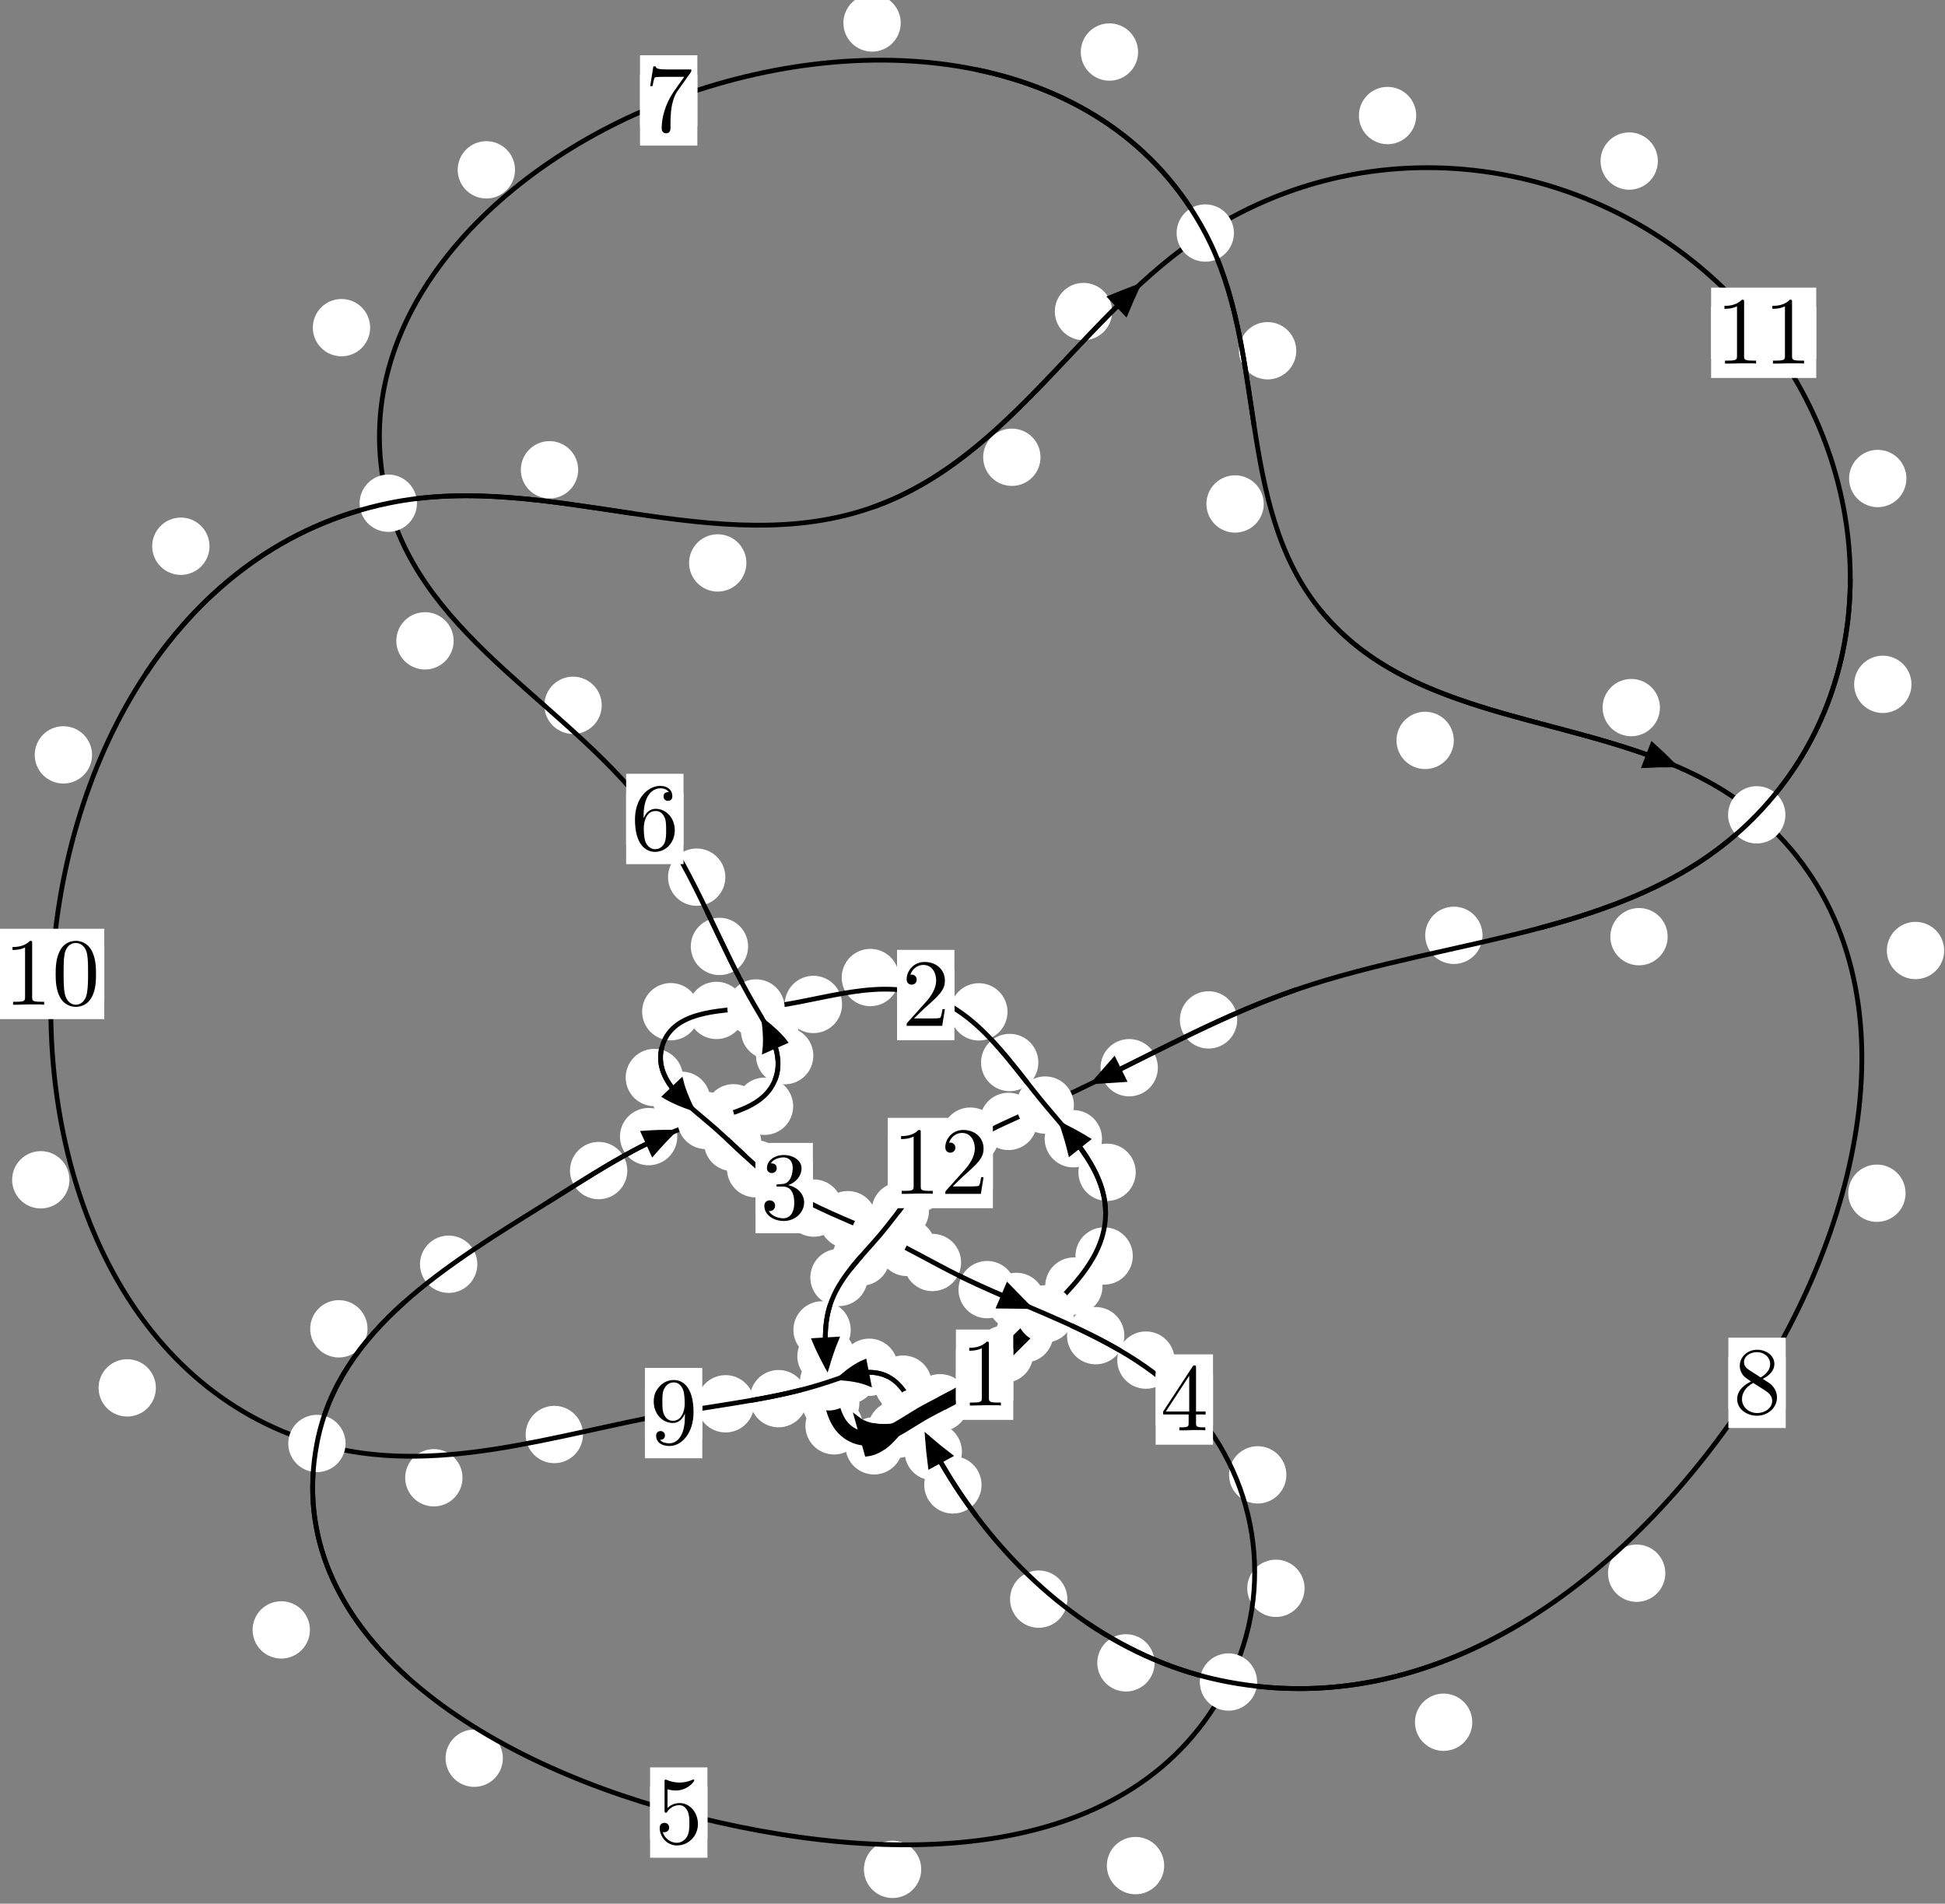 <?xml version="1.0"?>
<!-- Created by MetaPost 1.999 on 2021.07.05:2353 -->
<svg version="1.1" xmlns="http://www.w3.org/2000/svg" xmlns:xlink="http://www.w3.org/1999/xlink" width="202.832" height="198.501" viewBox="0 0 202.832 198.501">
<rect x="0" y="0" width="202.832" height="198.501" fill="#808080" stroke="none"/>
<!-- Original BoundingBox: -109.086395 -60.908905 93.745743 137.592331 -->
  <defs>
    <g transform="scale(0.01,0.01)" id="GLYPHcmr10_48">
      <path style="fill-rule: evenodd;" d="M460 -320C460 -400,455 -480,420 -554C374 -650,292 -666,250 -666C190 -666,117 -640,76 -547C44 -478,39 -400,39 -320C39 -245,43 -155,84 -79C127 2,200 22,249 22C303 22,379 1,423 -94C455 -163,460 -241,460 -320M249 -0C210 -0,151 -25,133 -121C122 -181,122 -273,122 -332C122 -396,122 -462,130 -516C149 -635,224 -644,249 -644C282 -644,348 -626,367 -527C377 -471,377 -395,377 -332C377 -257,377 -189,366 -125C351 -30,294 -0,249 -0"></path>
    </g>
    <g transform="scale(0.01,0.01)" id="GLYPHcmr10_49">
      <path style="fill-rule: evenodd;" d="M294 -640C294 -664,294 -666,271 -666C209 -602,121 -602,89 -602L89 -571C109 -571,168 -571,220 -597L220 -79C220 -43,217 -31,127 -31L95 -31L95 -0L257 -0L130 -3L217 -3L257 -3L297 -3L384 -3L419 -0L419 -31L387 -31C297 -31,294 -42,294 -79"></path>
    </g>
    <g transform="scale(0.01,0.01)" id="GLYPHcmr10_50">
      <path style="fill-rule: evenodd;" d="M127 -77L233 -180C389 -318,449 -372,449 -472C449 -586,359 -666,237 -666C124 -666,50 -574,50 -485C50 -429,100 -429,103 -429C120 -429,155 -441,155 -482C155 -508,137 -534,102 -534C94 -534,92 -534,89 -533C112 -598,166 -635,224 -635C315 -635,358 -554,358 -472C358 -392,308 -313,253 -251L61 -37C50 -26,50 -24,50 -0L421 -0L449 -174L424 -174C419 -144,412 -100,402 -85C395 -77,329 -77,307 -77"></path>
    </g>
    <g transform="scale(0.01,0.01)" id="GLYPHcmr10_51">
      <path style="fill-rule: evenodd;" d="M290 -352C372 -379,430 -449,430 -528C430 -610,342 -666,246 -666C145 -666,69 -606,69 -530C69 -497,91 -478,120 -478C151 -478,171 -500,171 -529C171 -579,124 -579,109 -579C140 -628,206 -641,242 -641C283 -641,338 -619,338 -529C338 -517,336 -459,310 -415C280 -367,246 -364,221 -363C213 -362,189 -360,182 -360C174 -359,167 -358,167 -348C167 -337,174 -337,191 -337L235 -337C317 -337,354 -269,354 -171C354 -35,285 -6,241 -6C198 -6,123 -23,88 -82C123 -77,154 -99,154 -137C154 -173,127 -193,98 -193C74 -193,42 -179,42 -135C42 -44,135 22,244 22C366 22,457 -69,457 -171C457 -253,394 -331,290 -352"></path>
    </g>
    <g transform="scale(0.01,0.01)" id="GLYPHcmr10_52">
      <path style="fill-rule: evenodd;" d="M294 -165L294 -78C294 -42,292 -31,218 -31L197 -31L197 -0L332 -0L238 -3L290 -3L332 -3L374 -3L427 -3L468 -0L468 -31L447 -31C373 -31,371 -42,371 -78L371 -165L471 -165L471 -196L371 -196L371 -651C371 -671,371 -677,355 -677C346 -677,343 -677,335 -665L28 -196L28 -165M300 -196L56 -196L300 -569"></path>
    </g>
    <g transform="scale(0.01,0.01)" id="GLYPHcmr10_53">
      <path style="fill-rule: evenodd;" d="M449 -201C449 -320,367 -420,259 -420C211 -420,168 -404,132 -369L132 -564C152 -558,185 -551,217 -551C340 -551,410 -642,410 -655C410 -661,407 -666,400 -666C399 -666,397 -666,392 -663C372 -654,323 -634,256 -634C216 -634,170 -641,123 -662C115 -665,113 -665,111 -665C101 -665,101 -657,101 -641L101 -345C101 -327,101 -319,115 -319C122 -319,124 -322,128 -328C139 -344,176 -398,257 -398C309 -398,334 -352,342 -334C358 -297,360 -258,360 -208C360 -173,360 -113,336 -71C312 -32,275 -6,229 -6C156 -6,99 -59,82 -118C85 -117,88 -116,99 -116C132 -116,149 -141,149 -165C149 -189,132 -214,99 -214C85 -214,50 -207,50 -161C50 -75,119 22,231 22C347 22,449 -74,449 -201"></path>
    </g>
    <g transform="scale(0.01,0.01)" id="GLYPHcmr10_54">
      <path style="fill-rule: evenodd;" d="M132 -328L132 -352C132 -605,256 -641,307 -641C331 -641,373 -635,395 -601C380 -601,340 -601,340 -556C340 -525,364 -510,386 -510C402 -510,432 -519,432 -558C432 -618,388 -666,305 -666C177 -666,42 -537,42 -316C42 -49,158 22,251 22C362 22,457 -72,457 -204C457 -331,368 -427,257 -427C189 -427,152 -376,132 -328M251 -6C188 -6,158 -66,152 -81C134 -128,134 -208,134 -226C134 -304,166 -404,256 -404C272 -404,318 -404,349 -342C367 -305,367 -254,367 -205C367 -157,367 -107,350 -71C320 -11,274 -6,251 -6"></path>
    </g>
    <g transform="scale(0.01,0.01)" id="GLYPHcmr10_55">
      <path style="fill-rule: evenodd;" d="M476 -609C485 -621,485 -623,485 -644L242 -644C120 -644,118 -657,114 -676L89 -676L56 -470L81 -470C84 -486,93 -549,106 -561C113 -567,191 -567,204 -567L411 -567C400 -551,321 -442,299 -409C209 -274,176 -135,176 -33C176 -23,176 22,222 22C268 22,268 -23,268 -33L268 -84C268 -139,271 -194,279 -248C283 -271,297 -357,341 -419"></path>
    </g>
    <g transform="scale(0.01,0.01)" id="GLYPHcmr10_56">
      <path style="fill-rule: evenodd;" d="M163 -457C117 -487,113 -521,113 -538C113 -599,178 -641,249 -641C322 -641,386 -589,386 -517C386 -460,347 -412,287 -377M309 -362C381 -399,430 -451,430 -517C430 -609,341 -666,250 -666C150 -666,69 -592,69 -499C69 -481,71 -436,113 -389C124 -377,161 -352,186 -335C128 -306,42 -250,42 -151C42 -45,144 22,249 22C362 22,457 -61,457 -168C457 -204,446 -249,408 -291C389 -312,373 -322,309 -362M209 -320L332 -242C360 -223,407 -193,407 -132C407 -58,332 -6,250 -6C164 -6,92 -68,92 -151C92 -209,124 -273,209 -320"></path>
    </g>
    <g transform="scale(0.01,0.01)" id="GLYPHcmr10_57">
      <path style="fill-rule: evenodd;" d="M367 -318L367 -286C367 -52,263 -6,205 -6C188 -6,134 -8,107 -42C151 -42,159 -71,159 -88C159 -119,135 -134,113 -134C97 -134,67 -125,67 -86C67 -19,121 22,206 22C335 22,457 -114,457 -329C457 -598,342 -666,253 -666C198 -666,149 -648,106 -603C65 -558,42 -516,42 -441C42 -316,130 -218,242 -218C303 -218,344 -260,367 -318M243 -241C227 -241,181 -241,150 -304C132 -341,132 -391,132 -440C132 -494,132 -541,153 -578C180 -628,218 -641,253 -641C299 -641,332 -607,349 -562C361 -530,365 -467,365 -421C365 -338,331 -241,243 -241"></path>
    </g>
  </defs>
  <path d="M107.738 141.193C107.738 140.401,107.423 139.641,106.862 139.08C106.302 138.52,105.542 138.205,104.749 138.205C103.956 138.205,103.196 138.52,102.636 139.08C102.075 139.641,101.76 140.401,101.76 141.193C101.76 141.986,102.075 142.746,102.636 143.307C103.196 143.867,103.956 144.182,104.749 144.182C105.542 144.182,106.302 143.867,106.862 143.307C107.423 142.746,107.738 141.986,107.738 141.193Z" style="fill: rgb(100%,100%,100%);stroke: none;"></path>
  <path d="M105.666 143.343C105.666 142.55,105.351 141.79,104.791 141.23C104.23 140.669,103.47 140.354,102.677 140.354C101.885 140.354,101.124 140.669,100.564 141.23C100.003 141.79,99.688 142.55,99.688 143.343C99.688 144.136,100.003 144.896,100.564 145.456C101.124 146.017,101.885 146.332,102.677 146.332C103.47 146.332,104.23 146.017,104.791 145.456C105.351 144.896,105.666 144.136,105.666 143.343Z" style="fill: rgb(100%,100%,100%);stroke: none;"></path>
  <path d="M114.978 134.1C114.978 133.308,114.663 132.547,114.103 131.987C113.542 131.426,112.782 131.112,111.989 131.112C111.197 131.112,110.436 131.426,109.876 131.987C109.315 132.547,109.001 133.308,109.001 134.1C109.001 134.893,109.315 135.653,109.876 136.214C110.436 136.774,111.197 137.089,111.989 137.089C112.782 137.089,113.542 136.774,114.103 136.214C114.663 135.653,114.978 134.893,114.978 134.1Z" style="fill: rgb(100%,100%,100%);stroke: none;"></path>
  <path d="M109.846 139.079C109.846 138.286,109.531 137.526,108.97 136.965C108.41 136.405,107.65 136.09,106.857 136.09C106.064 136.09,105.304 136.405,104.744 136.965C104.183 137.526,103.868 138.286,103.868 139.079C103.868 139.871,104.183 140.632,104.744 141.192C105.304 141.753,106.064 142.068,106.857 142.068C107.65 142.068,108.41 141.753,108.97 141.192C109.531 140.632,109.846 139.871,109.846 139.079Z" style="fill: rgb(100%,100%,100%);stroke: none;"></path>
  <path d="M118.439 122.236C118.439 121.443,118.124 120.683,117.564 120.122C117.003 119.562,116.243 119.247,115.45 119.247C114.658 119.247,113.897 119.562,113.337 120.122C112.776 120.683,112.462 121.443,112.462 122.236C112.462 123.028,112.776 123.788,113.337 124.349C113.897 124.909,114.658 125.224,115.45 125.224C116.243 125.224,117.003 124.909,117.564 124.349C118.124 123.788,118.439 123.028,118.439 122.236Z" style="fill: rgb(100%,100%,100%);stroke: none;"></path>
  <path d="M118.132 130.962C118.132 130.169,117.817 129.409,117.257 128.848C116.696 128.288,115.936 127.973,115.144 127.973C114.351 127.973,113.591 128.288,113.03 128.848C112.47 129.409,112.155 130.169,112.155 130.962C112.155 131.754,112.47 132.514,113.03 133.075C113.591 133.635,114.351 133.95,115.144 133.95C115.936 133.95,116.696 133.635,117.257 133.075C117.817 132.514,118.132 131.754,118.132 130.962Z" style="fill: rgb(100%,100%,100%);stroke: none;"></path>
  <path d="M108.284 110.789C108.284 109.996,107.97 109.236,107.409 108.676C106.849 108.115,106.088 107.8,105.296 107.8C104.503 107.8,103.743 108.115,103.182 108.676C102.622 109.236,102.307 109.996,102.307 110.789C102.307 111.582,102.622 112.342,103.182 112.902C103.743 113.463,104.503 113.778,105.296 113.778C106.088 113.778,106.849 113.463,107.409 112.902C107.97 112.342,108.284 111.582,108.284 110.789Z" style="fill: rgb(100%,100%,100%);stroke: none;"></path>
  <path d="M114.919 118.737C114.919 117.944,114.604 117.184,114.043 116.623C113.483 116.063,112.723 115.748,111.93 115.748C111.137 115.748,110.377 116.063,109.817 116.623C109.256 117.184,108.941 117.944,108.941 118.737C108.941 119.529,109.256 120.289,109.817 120.85C110.377 121.41,111.137 121.725,111.93 121.725C112.723 121.725,113.483 121.41,114.043 120.85C114.604 120.289,114.919 119.529,114.919 118.737Z" style="fill: rgb(100%,100%,100%);stroke: none;"></path>
  <path d="M93.753 101.928C93.753 101.135,93.438 100.375,92.878 99.814C92.318 99.254,91.557 98.939,90.765 98.939C89.972 98.939,89.212 99.254,88.651 99.814C88.091 100.375,87.776 101.135,87.776 101.928C87.776 102.72,88.091 103.48,88.651 104.041C89.212 104.601,89.972 104.916,90.765 104.916C91.557 104.916,92.318 104.601,92.878 104.041C93.438 103.48,93.753 102.72,93.753 101.928Z" style="fill: rgb(100%,100%,100%);stroke: none;"></path>
  <path d="M105.066 105.507C105.066 104.714,104.751 103.954,104.191 103.394C103.63 102.833,102.87 102.518,102.077 102.518C101.285 102.518,100.525 102.833,99.964 103.394C99.404 103.954,99.089 104.714,99.089 105.507C99.089 106.3,99.404 107.06,99.964 107.62C100.525 108.181,101.285 108.496,102.077 108.496C102.87 108.496,103.63 108.181,104.191 107.62C104.751 107.06,105.066 106.3,105.066 105.507Z" style="fill: rgb(100%,100%,100%);stroke: none;"></path>
  <path d="M77.703 105.358C77.703 104.565,77.388 103.805,76.828 103.245C76.267 102.684,75.507 102.369,74.714 102.369C73.922 102.369,73.162 102.684,72.601 103.245C72.041 103.805,71.726 104.565,71.726 105.358C71.726 106.151,72.041 106.911,72.601 107.471C73.162 108.032,73.922 108.347,74.714 108.347C75.507 108.347,76.267 108.032,76.828 107.471C77.388 106.911,77.703 106.151,77.703 105.358Z" style="fill: rgb(100%,100%,100%);stroke: none;"></path>
  <path d="M87.814 104.735C87.814 103.942,87.499 103.182,86.939 102.622C86.378 102.061,85.618 101.746,84.825 101.746C84.033 101.746,83.272 102.061,82.712 102.622C82.151 103.182,81.837 103.942,81.837 104.735C81.837 105.528,82.151 106.288,82.712 106.848C83.272 107.409,84.033 107.724,84.825 107.724C85.618 107.724,86.378 107.409,86.939 106.848C87.499 106.288,87.814 105.528,87.814 104.735Z" style="fill: rgb(100%,100%,100%);stroke: none;"></path>
  <path d="M71.227 112.355C71.227 111.562,70.912 110.802,70.351 110.241C69.791 109.681,69.031 109.366,68.238 109.366C67.445 109.366,66.685 109.681,66.125 110.241C65.564 110.802,65.249 111.562,65.249 112.355C65.249 113.147,65.564 113.907,66.125 114.468C66.685 115.028,67.445 115.343,68.238 115.343C69.031 115.343,69.791 115.028,70.351 114.468C70.912 113.907,71.227 113.147,71.227 112.355Z" style="fill: rgb(100%,100%,100%);stroke: none;"></path>
  <path d="M72.942 105.49C72.942 104.698,72.627 103.938,72.066 103.377C71.506 102.817,70.746 102.502,69.953 102.502C69.16 102.502,68.4 102.817,67.84 103.377C67.279 103.938,66.964 104.698,66.964 105.49C66.964 106.283,67.279 107.043,67.84 107.604C68.4 108.164,69.16 108.479,69.953 108.479C70.746 108.479,71.506 108.164,72.066 107.604C72.627 107.043,72.942 106.283,72.942 105.49Z" style="fill: rgb(100%,100%,100%);stroke: none;"></path>
  <path d="M79.389 119.13C79.389 118.337,79.074 117.577,78.514 117.017C77.953 116.456,77.193 116.141,76.401 116.141C75.608 116.141,74.848 116.456,74.287 117.017C73.727 117.577,73.412 118.337,73.412 119.13C73.412 119.923,73.727 120.683,74.287 121.243C74.848 121.804,75.608 122.119,76.401 122.119C77.193 122.119,77.953 121.804,78.514 121.243C79.074 120.683,79.389 119.923,79.389 119.13Z" style="fill: rgb(100%,100%,100%);stroke: none;"></path>
  <path d="M74.082 114.73C74.082 113.937,73.767 113.177,73.206 112.616C72.646 112.056,71.886 111.741,71.093 111.741C70.3 111.741,69.54 112.056,68.98 112.616C68.419 113.177,68.104 113.937,68.104 114.73C68.104 115.522,68.419 116.282,68.98 116.843C69.54 117.403,70.3 117.718,71.093 117.718C71.886 117.718,72.646 117.403,73.206 116.843C73.767 116.282,74.082 115.522,74.082 114.73Z" style="fill: rgb(100%,100%,100%);stroke: none;"></path>
  <path d="M87.85 125.966C87.85 125.173,87.535 124.413,86.974 123.853C86.414 123.292,85.654 122.977,84.861 122.977C84.068 122.977,83.308 123.292,82.748 123.853C82.187 124.413,81.872 125.173,81.872 125.966C81.872 126.759,82.187 127.519,82.748 128.079C83.308 128.64,84.068 128.955,84.861 128.955C85.654 128.955,86.414 128.64,86.974 128.079C87.535 127.519,87.85 126.759,87.85 125.966Z" style="fill: rgb(100%,100%,100%);stroke: none;"></path>
  <path d="M81.786 121.868C81.786 121.076,81.471 120.315,80.911 119.755C80.35 119.194,79.59 118.88,78.798 118.88C78.005 118.88,77.245 119.194,76.684 119.755C76.124 120.315,75.809 121.076,75.809 121.868C75.809 122.661,76.124 123.421,76.684 123.982C77.245 124.542,78.005 124.857,78.798 124.857C79.59 124.857,80.35 124.542,80.911 123.982C81.471 123.421,81.786 122.661,81.786 121.868Z" style="fill: rgb(100%,100%,100%);stroke: none;"></path>
  <path d="M97.561 130.07C97.561 129.277,97.246 128.517,96.686 127.957C96.125 127.396,95.365 127.081,94.573 127.081C93.78 127.081,93.02 127.396,92.459 127.957C91.899 128.517,91.584 129.277,91.584 130.07C91.584 130.863,91.899 131.623,92.459 132.183C93.02 132.744,93.78 133.059,94.573 133.059C95.365 133.059,96.125 132.744,96.686 132.183C97.246 131.623,97.561 130.863,97.561 130.07Z" style="fill: rgb(100%,100%,100%);stroke: none;"></path>
  <path d="M91.404 127.177C91.404 126.384,91.089 125.624,90.529 125.064C89.968 124.503,89.208 124.188,88.415 124.188C87.623 124.188,86.863 124.503,86.302 125.064C85.742 125.624,85.427 126.384,85.427 127.177C85.427 127.97,85.742 128.73,86.302 129.29C86.863 129.851,87.623 130.166,88.415 130.166C89.208 130.166,89.968 129.851,90.529 129.29C91.089 128.73,91.404 127.97,91.404 127.177Z" style="fill: rgb(100%,100%,100%);stroke: none;"></path>
  <path d="M105.932 134.471C105.932 133.678,105.617 132.918,105.057 132.358C104.496 131.797,103.736 131.482,102.944 131.482C102.151 131.482,101.391 131.797,100.83 132.358C100.27 132.918,99.955 133.678,99.955 134.471C99.955 135.264,100.27 136.024,100.83 136.584C101.391 137.145,102.151 137.46,102.944 137.46C103.736 137.46,104.496 137.145,105.057 136.584C105.617 136.024,105.932 135.264,105.932 134.471Z" style="fill: rgb(100%,100%,100%);stroke: none;"></path>
  <path d="M100.226 131.641C100.226 130.849,99.911 130.089,99.351 129.528C98.79 128.968,98.03 128.653,97.238 128.653C96.445 128.653,95.685 128.968,95.124 129.528C94.564 130.089,94.249 130.849,94.249 131.641C94.249 132.434,94.564 133.194,95.124 133.755C95.685 134.315,96.445 134.63,97.238 134.63C98.03 134.63,98.79 134.315,99.351 133.755C99.911 133.194,100.226 132.434,100.226 131.641Z" style="fill: rgb(100%,100%,100%);stroke: none;"></path>
  <path d="M117.252 139.272C117.252 138.48,116.937 137.72,116.376 137.159C115.816 136.599,115.056 136.284,114.263 136.284C113.47 136.284,112.71 136.599,112.15 137.159C111.589 137.72,111.274 138.48,111.274 139.272C111.274 140.065,111.589 140.825,112.15 141.386C112.71 141.946,113.47 142.261,114.263 142.261C115.056 142.261,115.816 141.946,116.376 141.386C116.937 140.825,117.252 140.065,117.252 139.272Z" style="fill: rgb(100%,100%,100%);stroke: none;"></path>
  <path d="M108.977 135.7C108.977 134.907,108.662 134.147,108.102 133.586C107.541 133.026,106.781 132.711,105.988 132.711C105.196 132.711,104.435 133.026,103.875 133.586C103.314 134.147,103 134.907,103 135.7C103 136.492,103.314 137.252,103.875 137.813C104.435 138.373,105.196 138.688,105.988 138.688C106.781 138.688,107.541 138.373,108.102 137.813C108.662 137.252,108.977 136.492,108.977 135.7Z" style="fill: rgb(100%,100%,100%);stroke: none;"></path>
  <path d="M134.147 153.785C134.147 152.993,133.832 152.233,133.272 151.672C132.711 151.112,131.951 150.797,131.158 150.797C130.366 150.797,129.605 151.112,129.045 151.672C128.484 152.233,128.17 152.993,128.17 153.785C128.17 154.578,128.484 155.338,129.045 155.899C129.605 156.459,130.366 156.774,131.158 156.774C131.951 156.774,132.711 156.459,133.272 155.899C133.832 155.338,134.147 154.578,134.147 153.785Z" style="fill: rgb(100%,100%,100%);stroke: none;"></path>
  <path d="M122.49 141.818C122.49 141.026,122.175 140.266,121.615 139.705C121.054 139.145,120.294 138.83,119.501 138.83C118.709 138.83,117.949 139.145,117.388 139.705C116.828 140.266,116.513 141.026,116.513 141.818C116.513 142.611,116.828 143.371,117.388 143.932C117.949 144.492,118.709 144.807,119.501 144.807C120.294 144.807,121.054 144.492,121.615 143.932C122.175 143.371,122.49 142.611,122.49 141.818Z" style="fill: rgb(100%,100%,100%);stroke: none;"></path>
  <path d="M121.404 194.528C121.404 193.735,121.089 192.975,120.529 192.414C119.968 191.854,119.208 191.539,118.415 191.539C117.623 191.539,116.863 191.854,116.302 192.414C115.742 192.975,115.427 193.735,115.427 194.528C115.427 195.32,115.742 196.081,116.302 196.641C116.863 197.202,117.623 197.517,118.415 197.517C119.208 197.517,119.968 197.202,120.529 196.641C121.089 196.081,121.404 195.32,121.404 194.528Z" style="fill: rgb(100%,100%,100%);stroke: none;"></path>
  <path d="M136.045 165.614C136.045 164.822,135.73 164.062,135.17 163.501C134.609 162.941,133.849 162.626,133.056 162.626C132.264 162.626,131.503 162.941,130.943 163.501C130.382 164.062,130.067 164.822,130.067 165.614C130.067 166.407,130.382 167.167,130.943 167.728C131.503 168.288,132.264 168.603,133.056 168.603C133.849 168.603,134.609 168.288,135.17 167.728C135.73 167.167,136.045 166.407,136.045 165.614Z" style="fill: rgb(100%,100%,100%);stroke: none;"></path>
  <path d="M52.441 183.332C52.441 182.539,52.126 181.779,51.566 181.218C51.005 180.658,50.245 180.343,49.452 180.343C48.66 180.343,47.899 180.658,47.339 181.218C46.779 181.779,46.464 182.539,46.464 183.332C46.464 184.124,46.779 184.885,47.339 185.445C47.899 186.006,48.66 186.32,49.452 186.32C50.245 186.32,51.005 186.006,51.566 185.445C52.126 184.885,52.441 184.124,52.441 183.332Z" style="fill: rgb(100%,100%,100%);stroke: none;"></path>
  <path d="M96.068 194.92C96.068 194.127,95.754 193.367,95.193 192.807C94.633 192.246,93.872 191.931,93.08 191.931C92.287 191.931,91.527 192.246,90.966 192.807C90.406 193.367,90.091 194.127,90.091 194.92C90.091 195.713,90.406 196.473,90.966 197.033C91.527 197.594,92.287 197.909,93.08 197.909C93.872 197.909,94.633 197.594,95.193 197.033C95.754 196.473,96.068 195.713,96.068 194.92Z" style="fill: rgb(100%,100%,100%);stroke: none;"></path>
  <path d="M38.326 138.557C38.326 137.764,38.011 137.004,37.451 136.444C36.89 135.883,36.13 135.568,35.337 135.568C34.545 135.568,33.784 135.883,33.224 136.444C32.663 137.004,32.348 137.764,32.348 138.557C32.348 139.35,32.663 140.11,33.224 140.67C33.784 141.231,34.545 141.546,35.337 141.546C36.13 141.546,36.89 141.231,37.451 140.67C38.011 140.11,38.326 139.35,38.326 138.557Z" style="fill: rgb(100%,100%,100%);stroke: none;"></path>
  <path d="M32.32 169.951C32.32 169.158,32.005 168.398,31.445 167.837C30.884 167.277,30.124 166.962,29.332 166.962C28.539 166.962,27.779 167.277,27.218 167.837C26.658 168.398,26.343 169.158,26.343 169.951C26.343 170.743,26.658 171.504,27.218 172.064C27.779 172.625,28.539 172.94,29.332 172.94C30.124 172.94,30.884 172.625,31.445 172.064C32.005 171.504,32.32 170.743,32.32 169.951Z" style="fill: rgb(100%,100%,100%);stroke: none;"></path>
  <path d="M65.419 122.057C65.419 121.265,65.104 120.505,64.543 119.944C63.983 119.384,63.223 119.069,62.43 119.069C61.637 119.069,60.877 119.384,60.317 119.944C59.756 120.505,59.441 121.265,59.441 122.057C59.441 122.85,59.756 123.61,60.317 124.171C60.877 124.731,61.637 125.046,62.43 125.046C63.223 125.046,63.983 124.731,64.543 124.171C65.104 123.61,65.419 122.85,65.419 122.057Z" style="fill: rgb(100%,100%,100%);stroke: none;"></path>
  <path d="M49.776 131.823C49.776 131.031,49.461 130.271,48.9 129.71C48.34 129.15,47.58 128.835,46.787 128.835C45.994 128.835,45.234 129.15,44.674 129.71C44.113 130.271,43.798 131.031,43.798 131.823C43.798 132.616,44.113 133.376,44.674 133.937C45.234 134.497,45.994 134.812,46.787 134.812C47.58 134.812,48.34 134.497,48.9 133.937C49.461 133.376,49.776 132.616,49.776 131.823Z" style="fill: rgb(100%,100%,100%);stroke: none;"></path>
  <path d="M79.481 116.032C79.481 115.239,79.166 114.479,78.606 113.919C78.045 113.358,77.285 113.043,76.492 113.043C75.7 113.043,74.94 113.358,74.379 113.919C73.819 114.479,73.504 115.239,73.504 116.032C73.504 116.825,73.819 117.585,74.379 118.145C74.94 118.706,75.7 119.021,76.492 119.021C77.285 119.021,78.045 118.706,78.606 118.145C79.166 117.585,79.481 116.825,79.481 116.032Z" style="fill: rgb(100%,100%,100%);stroke: none;"></path>
  <path d="M70.629 118.516C70.629 117.723,70.314 116.963,69.754 116.403C69.193 115.842,68.433 115.527,67.641 115.527C66.848 115.527,66.088 115.842,65.527 116.403C64.967 116.963,64.652 117.723,64.652 118.516C64.652 119.309,64.967 120.069,65.527 120.629C66.088 121.19,66.848 121.505,67.641 121.505C68.433 121.505,69.193 121.19,69.754 120.629C70.314 120.069,70.629 119.309,70.629 118.516Z" style="fill: rgb(100%,100%,100%);stroke: none;"></path>
  <path d="M84.817 110.077C84.817 109.284,84.502 108.524,83.942 107.964C83.381 107.403,82.621 107.088,81.828 107.088C81.036 107.088,80.275 107.403,79.715 107.964C79.154 108.524,78.839 109.284,78.839 110.077C78.839 110.87,79.154 111.63,79.715 112.19C80.275 112.751,81.036 113.066,81.828 113.066C82.621 113.066,83.381 112.751,83.942 112.19C84.502 111.63,84.817 110.87,84.817 110.077Z" style="fill: rgb(100%,100%,100%);stroke: none;"></path>
  <path d="M82.715 115.35C82.715 114.558,82.4 113.798,81.839 113.237C81.279 112.677,80.519 112.362,79.726 112.362C78.933 112.362,78.173 112.677,77.613 113.237C77.052 113.798,76.737 114.558,76.737 115.35C76.737 116.143,77.052 116.903,77.613 117.464C78.173 118.024,78.933 118.339,79.726 118.339C80.519 118.339,81.279 118.024,81.839 117.464C82.4 116.903,82.715 116.143,82.715 115.35Z" style="fill: rgb(100%,100%,100%);stroke: none;"></path>
  <path d="M78.016 98.685C78.016 97.893,77.701 97.132,77.14 96.572C76.58 96.011,75.82 95.697,75.027 95.697C74.234 95.697,73.474 96.011,72.914 96.572C72.353 97.132,72.038 97.893,72.038 98.685C72.038 99.478,72.353 100.238,72.914 100.799C73.474 101.359,74.234 101.674,75.027 101.674C75.82 101.674,76.58 101.359,77.14 100.799C77.701 100.238,78.016 99.478,78.016 98.685Z" style="fill: rgb(100%,100%,100%);stroke: none;"></path>
  <path d="M83.244 107.481C83.244 106.689,82.929 105.928,82.369 105.368C81.808 104.807,81.048 104.493,80.255 104.493C79.463 104.493,78.703 104.807,78.142 105.368C77.582 105.928,77.267 106.689,77.267 107.481C77.267 108.274,77.582 109.034,78.142 109.595C78.703 110.155,79.463 110.47,80.255 110.47C81.048 110.47,81.808 110.155,82.369 109.595C82.929 109.034,83.244 108.274,83.244 107.481Z" style="fill: rgb(100%,100%,100%);stroke: none;"></path>
  <path d="M62.749 73.544C62.749 72.751,62.434 71.991,61.873 71.431C61.313 70.87,60.553 70.555,59.76 70.555C58.967 70.555,58.207 70.87,57.647 71.431C57.086 71.991,56.771 72.751,56.771 73.544C56.771 74.337,57.086 75.097,57.647 75.657C58.207 76.218,58.967 76.533,59.76 76.533C60.553 76.533,61.313 76.218,61.873 75.657C62.434 75.097,62.749 74.337,62.749 73.544Z" style="fill: rgb(100%,100%,100%);stroke: none;"></path>
  <path d="M75.642 91.461C75.642 90.669,75.327 89.909,74.767 89.348C74.207 88.788,73.446 88.473,72.654 88.473C71.861 88.473,71.101 88.788,70.54 89.348C69.98 89.909,69.665 90.669,69.665 91.461C69.665 92.254,69.98 93.014,70.54 93.575C71.101 94.135,71.861 94.45,72.654 94.45C73.446 94.45,74.207 94.135,74.767 93.575C75.327 93.014,75.642 92.254,75.642 91.461Z" style="fill: rgb(100%,100%,100%);stroke: none;"></path>
  <path d="M38.601 34.165C38.601 33.372,38.286 32.612,37.726 32.051C37.165 31.491,36.405 31.176,35.612 31.176C34.82 31.176,34.059 31.491,33.499 32.051C32.938 32.612,32.624 33.372,32.624 34.165C32.624 34.957,32.938 35.717,33.499 36.278C34.059 36.838,34.82 37.153,35.612 37.153C36.405 37.153,37.165 36.838,37.726 36.278C38.286 35.717,38.601 34.957,38.601 34.165Z" style="fill: rgb(100%,100%,100%);stroke: none;"></path>
  <path d="M47.307 66.821C47.307 66.029,46.992 65.268,46.431 64.708C45.871 64.147,45.111 63.833,44.318 63.833C43.525 63.833,42.765 64.147,42.205 64.708C41.644 65.268,41.329 66.029,41.329 66.821C41.329 67.614,41.644 68.374,42.205 68.935C42.765 69.495,43.525 69.81,44.318 69.81C45.111 69.81,45.871 69.495,46.431 68.935C46.992 68.374,47.307 67.614,47.307 66.821Z" style="fill: rgb(100%,100%,100%);stroke: none;"></path>
  <path d="M93.931 2.396C93.931 1.604,93.616 0.844,93.055 0.283C92.495 -0.277,91.734 -0.592,90.942 -0.592C90.149 -0.592,89.389 -0.277,88.828 0.283C88.268 0.844,87.953 1.604,87.953 2.396C87.953 3.189,88.268 3.949,88.828 4.51C89.389 5.07,90.149 5.385,90.942 5.385C91.734 5.385,92.495 5.07,93.055 4.51C93.616 3.949,93.931 3.189,93.931 2.396Z" style="fill: rgb(100%,100%,100%);stroke: none;"></path>
  <path d="M53.708 17.709C53.708 16.917,53.393 16.156,52.832 15.596C52.272 15.035,51.512 14.721,50.719 14.721C49.926 14.721,49.166 15.035,48.606 15.596C48.045 16.156,47.73 16.917,47.73 17.709C47.73 18.502,48.045 19.262,48.606 19.823C49.166 20.383,49.926 20.698,50.719 20.698C51.512 20.698,52.272 20.383,52.832 19.823C53.393 19.262,53.708 18.502,53.708 17.709Z" style="fill: rgb(100%,100%,100%);stroke: none;"></path>
  <path d="M135.18 36.573C135.18 35.78,134.865 35.02,134.304 34.46C133.744 33.899,132.984 33.584,132.191 33.584C131.398 33.584,130.638 33.899,130.078 34.46C129.517 35.02,129.202 35.78,129.202 36.573C129.202 37.366,129.517 38.126,130.078 38.686C130.638 39.247,131.398 39.562,132.191 39.562C132.984 39.562,133.744 39.247,134.304 38.686C134.865 38.126,135.18 37.366,135.18 36.573Z" style="fill: rgb(100%,100%,100%);stroke: none;"></path>
  <path d="M118.684 5.425C118.684 4.632,118.369 3.872,117.808 3.312C117.248 2.751,116.488 2.436,115.695 2.436C114.902 2.436,114.142 2.751,113.582 3.312C113.021 3.872,112.706 4.632,112.706 5.425C112.706 6.218,113.021 6.978,113.582 7.538C114.142 8.099,114.902 8.414,115.695 8.414C116.488 8.414,117.248 8.099,117.808 7.538C118.369 6.978,118.684 6.218,118.684 5.425Z" style="fill: rgb(100%,100%,100%);stroke: none;"></path>
  <path d="M151.607 77.203C151.607 76.411,151.293 75.651,150.732 75.09C150.172 74.53,149.411 74.215,148.619 74.215C147.826 74.215,147.066 74.53,146.505 75.09C145.945 75.651,145.63 76.411,145.63 77.203C145.63 77.996,145.945 78.756,146.505 79.317C147.066 79.877,147.826 80.192,148.619 80.192C149.411 80.192,150.172 79.877,150.732 79.317C151.293 78.756,151.607 77.996,151.607 77.203Z" style="fill: rgb(100%,100%,100%);stroke: none;"></path>
  <path d="M131.787 52.549C131.787 51.757,131.472 50.997,130.911 50.436C130.351 49.876,129.59 49.561,128.798 49.561C128.005 49.561,127.245 49.876,126.684 50.436C126.124 50.997,125.809 51.757,125.809 52.549C125.809 53.342,126.124 54.102,126.684 54.663C127.245 55.223,128.005 55.538,128.798 55.538C129.59 55.538,130.351 55.223,130.911 54.663C131.472 54.102,131.787 53.342,131.787 52.549Z" style="fill: rgb(100%,100%,100%);stroke: none;"></path>
  <path d="M202.746 99.111C202.746 98.318,202.431 97.558,201.87 96.997C201.31 96.437,200.55 96.122,199.757 96.122C198.964 96.122,198.204 96.437,197.644 96.997C197.083 97.558,196.768 98.318,196.768 99.111C196.768 99.903,197.083 100.664,197.644 101.224C198.204 101.785,198.964 102.099,199.757 102.099C200.55 102.099,201.31 101.785,201.87 101.224C202.431 100.664,202.746 99.903,202.746 99.111Z" style="fill: rgb(100%,100%,100%);stroke: none;"></path>
  <path d="M173.103 73.782C173.103 72.989,172.788 72.229,172.227 71.668C171.667 71.108,170.906 70.793,170.114 70.793C169.321 70.793,168.561 71.108,168 71.668C167.44 72.229,167.125 72.989,167.125 73.782C167.125 74.574,167.44 75.334,168 75.895C168.561 76.455,169.321 76.77,170.114 76.77C170.906 76.77,171.667 76.455,172.227 75.895C172.788 75.334,173.103 74.574,173.103 73.782Z" style="fill: rgb(100%,100%,100%);stroke: none;"></path>
  <path d="M173.665 164.042C173.665 163.249,173.35 162.489,172.79 161.928C172.229 161.368,171.469 161.053,170.676 161.053C169.884 161.053,169.123 161.368,168.563 161.928C168.003 162.489,167.688 163.249,167.688 164.042C167.688 164.834,168.003 165.594,168.563 166.155C169.123 166.715,169.884 167.03,170.676 167.03C171.469 167.03,172.229 166.715,172.79 166.155C173.35 165.594,173.665 164.834,173.665 164.042Z" style="fill: rgb(100%,100%,100%);stroke: none;"></path>
  <path d="M198.72 124.42C198.72 123.627,198.405 122.867,197.844 122.306C197.284 121.746,196.524 121.431,195.731 121.431C194.938 121.431,194.178 121.746,193.618 122.306C193.057 122.867,192.742 123.627,192.742 124.42C192.742 125.212,193.057 125.973,193.618 126.533C194.178 127.093,194.938 127.408,195.731 127.408C196.524 127.408,197.284 127.093,197.844 126.533C198.405 125.973,198.72 125.212,198.72 124.42Z" style="fill: rgb(100%,100%,100%);stroke: none;"></path>
  <path d="M120.406 173.388C120.406 172.595,120.091 171.835,119.53 171.275C118.97 170.714,118.21 170.399,117.417 170.399C116.624 170.399,115.864 170.714,115.304 171.275C114.743 171.835,114.428 172.595,114.428 173.388C114.428 174.181,114.743 174.941,115.304 175.501C115.864 176.062,116.624 176.377,117.417 176.377C118.21 176.377,118.97 176.062,119.53 175.501C120.091 174.941,120.406 174.181,120.406 173.388Z" style="fill: rgb(100%,100%,100%);stroke: none;"></path>
  <path d="M153.534 179.579C153.534 178.787,153.219 178.027,152.659 177.466C152.098 176.906,151.338 176.591,150.545 176.591C149.753 176.591,148.993 176.906,148.432 177.466C147.872 178.027,147.557 178.787,147.557 179.579C147.557 180.372,147.872 181.132,148.432 181.693C148.993 182.253,149.753 182.568,150.545 182.568C151.338 182.568,152.098 182.253,152.659 181.693C153.219 181.132,153.534 180.372,153.534 179.579Z" style="fill: rgb(100%,100%,100%);stroke: none;"></path>
  <path d="M102.36 154.833C102.36 154.04,102.045 153.28,101.485 152.719C100.924 152.159,100.164 151.844,99.372 151.844C98.579 151.844,97.819 152.159,97.258 152.719C96.698 153.28,96.383 154.04,96.383 154.833C96.383 155.626,96.698 156.386,97.258 156.946C97.819 157.507,98.579 157.822,99.372 157.822C100.164 157.822,100.924 157.507,101.485 156.946C102.045 156.386,102.36 155.626,102.36 154.833Z" style="fill: rgb(100%,100%,100%);stroke: none;"></path>
  <path d="M111.309 166.743C111.309 165.95,110.994 165.19,110.434 164.629C109.873 164.069,109.113 163.754,108.32 163.754C107.528 163.754,106.767 164.069,106.207 164.629C105.647 165.19,105.332 165.95,105.332 166.743C105.332 167.535,105.647 168.296,106.207 168.856C106.767 169.416,107.528 169.731,108.32 169.731C109.113 169.731,109.873 169.416,110.434 168.856C110.994 168.296,111.309 167.535,111.309 166.743Z" style="fill: rgb(100%,100%,100%);stroke: none;"></path>
  <path d="M97.921 146.077C97.921 145.284,97.606 144.524,97.045 143.963C96.485 143.403,95.725 143.088,94.932 143.088C94.139 143.088,93.379 143.403,92.819 143.963C92.258 144.524,91.943 145.284,91.943 146.077C91.943 146.869,92.258 147.63,92.819 148.19C93.379 148.751,94.139 149.066,94.932 149.066C95.725 149.066,96.485 148.751,97.045 148.19C97.606 147.63,97.921 146.869,97.921 146.077Z" style="fill: rgb(100%,100%,100%);stroke: none;"></path>
  <path d="M100.312 151.369C100.312 150.576,99.997 149.816,99.436 149.255C98.876 148.695,98.116 148.38,97.323 148.38C96.53 148.38,95.77 148.695,95.21 149.255C94.649 149.816,94.334 150.576,94.334 151.369C94.334 152.161,94.649 152.922,95.21 153.482C95.77 154.043,96.53 154.358,97.323 154.358C98.116 154.358,98.876 154.043,99.436 153.482C99.997 152.922,100.312 152.161,100.312 151.369Z" style="fill: rgb(100%,100%,100%);stroke: none;"></path>
  <path d="M93.632 142.566C93.632 141.774,93.318 141.014,92.757 140.453C92.197 139.893,91.436 139.578,90.644 139.578C89.851 139.578,89.091 139.893,88.53 140.453C87.97 141.014,87.655 141.774,87.655 142.566C87.655 143.359,87.97 144.119,88.53 144.68C89.091 145.24,89.851 145.555,90.644 145.555C91.436 145.555,92.197 145.24,92.757 144.68C93.318 144.119,93.632 143.359,93.632 142.566Z" style="fill: rgb(100%,100%,100%);stroke: none;"></path>
  <path d="M97.171 144.324C97.171 143.532,96.856 142.772,96.295 142.211C95.735 141.651,94.974 141.336,94.182 141.336C93.389 141.336,92.629 141.651,92.068 142.211C91.508 142.772,91.193 143.532,91.193 144.324C91.193 145.117,91.508 145.877,92.068 146.438C92.629 146.998,93.389 147.313,94.182 147.313C94.974 147.313,95.735 146.998,96.295 146.438C96.856 145.877,97.171 145.117,97.171 144.324Z" style="fill: rgb(100%,100%,100%);stroke: none;"></path>
  <path d="M84.176 145.839C84.176 145.047,83.861 144.286,83.3 143.726C82.74 143.165,81.979 142.851,81.187 142.851C80.394 142.851,79.634 143.165,79.073 143.726C78.513 144.286,78.198 145.047,78.198 145.839C78.198 146.632,78.513 147.392,79.073 147.953C79.634 148.513,80.394 148.828,81.187 148.828C81.979 148.828,82.74 148.513,83.3 147.953C83.861 147.392,84.176 146.632,84.176 145.839Z" style="fill: rgb(100%,100%,100%);stroke: none;"></path>
  <path d="M91.447 143.398C91.447 142.606,91.132 141.846,90.572 141.285C90.011 140.725,89.251 140.41,88.459 140.41C87.666 140.41,86.906 140.725,86.345 141.285C85.785 141.846,85.47 142.606,85.47 143.398C85.47 144.191,85.785 144.951,86.345 145.512C86.906 146.072,87.666 146.387,88.459 146.387C89.251 146.387,90.011 146.072,90.572 145.512C91.132 144.951,91.447 144.191,91.447 143.398Z" style="fill: rgb(100%,100%,100%);stroke: none;"></path>
  <path d="M60.795 149.577C60.795 148.784,60.48 148.024,59.919 147.464C59.359 146.903,58.599 146.588,57.806 146.588C57.013 146.588,56.253 146.903,55.693 147.464C55.132 148.024,54.817 148.784,54.817 149.577C54.817 150.37,55.132 151.13,55.693 151.69C56.253 152.251,57.013 152.566,57.806 152.566C58.599 152.566,59.359 152.251,59.919 151.69C60.48 151.13,60.795 150.37,60.795 149.577Z" style="fill: rgb(100%,100%,100%);stroke: none;"></path>
  <path d="M78.653 146.374C78.653 145.581,78.338 144.821,77.777 144.261C77.217 143.7,76.457 143.385,75.664 143.385C74.871 143.385,74.111 143.7,73.551 144.261C72.99 144.821,72.675 145.581,72.675 146.374C72.675 147.167,72.99 147.927,73.551 148.487C74.111 149.048,74.871 149.363,75.664 149.363C76.457 149.363,77.217 149.048,77.777 148.487C78.338 147.927,78.653 147.167,78.653 146.374Z" style="fill: rgb(100%,100%,100%);stroke: none;"></path>
  <path d="M16.256 144.716C16.256 143.923,15.941 143.163,15.381 142.602C14.82 142.042,14.06 141.727,13.267 141.727C12.475 141.727,11.714 142.042,11.154 142.602C10.594 143.163,10.279 143.923,10.279 144.716C10.279 145.508,10.594 146.268,11.154 146.829C11.714 147.389,12.475 147.704,13.267 147.704C14.06 147.704,14.82 147.389,15.381 146.829C15.941 146.268,16.256 145.508,16.256 144.716Z" style="fill: rgb(100%,100%,100%);stroke: none;"></path>
  <path d="M48.231 154.088C48.231 153.295,47.916 152.535,47.356 151.975C46.795 151.414,46.035 151.099,45.242 151.099C44.45 151.099,43.689 151.414,43.129 151.975C42.569 152.535,42.254 153.295,42.254 154.088C42.254 154.881,42.569 155.641,43.129 156.201C43.689 156.762,44.45 157.077,45.242 157.077C46.035 157.077,46.795 156.762,47.356 156.201C47.916 155.641,48.231 154.881,48.231 154.088Z" style="fill: rgb(100%,100%,100%);stroke: none;"></path>
  <path d="M9.599 78.712C9.599 77.92,9.284 77.159,8.723 76.599C8.163 76.038,7.403 75.724,6.61 75.724C5.817 75.724,5.057 76.038,4.497 76.599C3.936 77.159,3.621 77.92,3.621 78.712C3.621 79.505,3.936 80.265,4.497 80.826C5.057 81.386,5.817 81.701,6.61 81.701C7.403 81.701,8.163 81.386,8.723 80.826C9.284 80.265,9.599 79.505,9.599 78.712Z" style="fill: rgb(100%,100%,100%);stroke: none;"></path>
  <path d="M7.242 123.019C7.242 122.227,6.927 121.466,6.366 120.906C5.806 120.345,5.046 120.03,4.253 120.03C3.46 120.03,2.7 120.345,2.14 120.906C1.579 121.466,1.264 122.227,1.264 123.019C1.264 123.812,1.579 124.572,2.14 125.133C2.7 125.693,3.46 126.008,4.253 126.008C5.046 126.008,5.806 125.693,6.366 125.133C6.927 124.572,7.242 123.812,7.242 123.019Z" style="fill: rgb(100%,100%,100%);stroke: none;"></path>
  <path d="M60.294 48.985C60.294 48.192,59.979 47.432,59.418 46.872C58.858 46.311,58.098 45.996,57.305 45.996C56.512 45.996,55.752 46.311,55.192 46.872C54.631 47.432,54.316 48.192,54.316 48.985C54.316 49.778,54.631 50.538,55.192 51.098C55.752 51.659,56.512 51.974,57.305 51.974C58.098 51.974,58.858 51.659,59.418 51.098C59.979 50.538,60.294 49.778,60.294 48.985Z" style="fill: rgb(100%,100%,100%);stroke: none;"></path>
  <path d="M21.848 56.956C21.848 56.164,21.533 55.404,20.972 54.843C20.412 54.283,19.652 53.968,18.859 53.968C18.066 53.968,17.306 54.283,16.746 54.843C16.185 55.404,15.87 56.164,15.87 56.956C15.87 57.749,16.185 58.509,16.746 59.07C17.306 59.63,18.066 59.945,18.859 59.945C19.652 59.945,20.412 59.63,20.972 59.07C21.533 58.509,21.848 57.749,21.848 56.956Z" style="fill: rgb(100%,100%,100%);stroke: none;"></path>
  <path d="M108.508 47.68C108.508 46.887,108.193 46.127,107.632 45.566C107.072 45.006,106.312 44.691,105.519 44.691C104.726 44.691,103.966 45.006,103.406 45.566C102.845 46.127,102.53 46.887,102.53 47.68C102.53 48.472,102.845 49.233,103.406 49.793C103.966 50.353,104.726 50.668,105.519 50.668C106.312 50.668,107.072 50.353,107.632 49.793C108.193 49.233,108.508 48.472,108.508 47.68Z" style="fill: rgb(100%,100%,100%);stroke: none;"></path>
  <path d="M77.837 58.697C77.837 57.904,77.522 57.144,76.962 56.584C76.401 56.023,75.641 55.708,74.848 55.708C74.056 55.708,73.296 56.023,72.735 56.584C72.175 57.144,71.86 57.904,71.86 58.697C71.86 59.49,72.175 60.25,72.735 60.81C73.296 61.371,74.056 61.686,74.848 61.686C75.641 61.686,76.401 61.371,76.962 60.81C77.522 60.25,77.837 59.49,77.837 58.697Z" style="fill: rgb(100%,100%,100%);stroke: none;"></path>
  <path d="M147.689 12.047C147.689 11.254,147.374 10.494,146.814 9.934C146.253 9.373,145.493 9.058,144.701 9.058C143.908 9.058,143.148 9.373,142.587 9.934C142.027 10.494,141.712 11.254,141.712 12.047C141.712 12.84,142.027 13.6,142.587 14.16C143.148 14.721,143.908 15.036,144.701 15.036C145.493 15.036,146.253 14.721,146.814 14.16C147.374 13.6,147.689 12.84,147.689 12.047Z" style="fill: rgb(100%,100%,100%);stroke: none;"></path>
  <path d="M115.978 32.484C115.978 31.691,115.663 30.931,115.103 30.37C114.542 29.81,113.782 29.495,112.989 29.495C112.197 29.495,111.437 29.81,110.876 30.37C110.316 30.931,110.001 31.691,110.001 32.484C110.001 33.276,110.316 34.036,110.876 34.597C111.437 35.157,112.197 35.472,112.989 35.472C113.782 35.472,114.542 35.157,115.103 34.597C115.663 34.036,115.978 33.276,115.978 32.484Z" style="fill: rgb(100%,100%,100%);stroke: none;"></path>
  <path d="M198.808 49.894C198.808 49.101,198.493 48.341,197.932 47.781C197.372 47.22,196.612 46.905,195.819 46.905C195.026 46.905,194.266 47.22,193.706 47.781C193.145 48.341,192.83 49.101,192.83 49.894C192.83 50.687,193.145 51.447,193.706 52.007C194.266 52.568,195.026 52.883,195.819 52.883C196.612 52.883,197.372 52.568,197.932 52.007C198.493 51.447,198.808 50.687,198.808 49.894Z" style="fill: rgb(100%,100%,100%);stroke: none;"></path>
  <path d="M172.889 16.794C172.889 16.001,172.574 15.241,172.014 14.68C171.453 14.12,170.693 13.805,169.9 13.805C169.108 13.805,168.347 14.12,167.787 14.68C167.226 15.241,166.911 16.001,166.911 16.794C166.911 17.586,167.226 18.346,167.787 18.907C168.347 19.467,169.108 19.782,169.9 19.782C170.693 19.782,171.453 19.467,172.014 18.907C172.574 18.346,172.889 17.586,172.889 16.794Z" style="fill: rgb(100%,100%,100%);stroke: none;"></path>
  <path d="M173.91 97.668C173.91 96.876,173.595 96.116,173.034 95.555C172.474 94.995,171.714 94.68,170.921 94.68C170.128 94.68,169.368 94.995,168.807 95.555C168.247 96.116,167.932 96.876,167.932 97.668C167.932 98.461,168.247 99.221,168.807 99.782C169.368 100.342,170.128 100.657,170.921 100.657C171.714 100.657,172.474 100.342,173.034 99.782C173.595 99.221,173.91 98.461,173.91 97.668Z" style="fill: rgb(100%,100%,100%);stroke: none;"></path>
  <path d="M199.336 71.357C199.336 70.565,199.021 69.805,198.46 69.244C197.9 68.684,197.14 68.369,196.347 68.369C195.554 68.369,194.794 68.684,194.234 69.244C193.673 69.805,193.358 70.565,193.358 71.357C193.358 72.15,193.673 72.91,194.234 73.471C194.794 74.031,195.554 74.346,196.347 74.346C197.14 74.346,197.9 74.031,198.46 73.471C199.021 72.91,199.336 72.15,199.336 71.357Z" style="fill: rgb(100%,100%,100%);stroke: none;"></path>
  <path d="M129.019 106.345C129.019 105.552,128.704 104.792,128.144 104.232C127.583 103.671,126.823 103.356,126.03 103.356C125.238 103.356,124.477 103.671,123.917 104.232C123.357 104.792,123.042 105.552,123.042 106.345C123.042 107.138,123.357 107.898,123.917 108.458C124.477 109.019,125.238 109.334,126.03 109.334C126.823 109.334,127.583 109.019,128.144 108.458C128.704 107.898,129.019 107.138,129.019 106.345Z" style="fill: rgb(100%,100%,100%);stroke: none;"></path>
  <path d="M154.605 97.527C154.605 96.734,154.29 95.974,153.729 95.413C153.169 94.853,152.409 94.538,151.616 94.538C150.823 94.538,150.063 94.853,149.503 95.413C148.942 95.974,148.627 96.734,148.627 97.527C148.627 98.319,148.942 99.079,149.503 99.64C150.063 100.2,150.823 100.515,151.616 100.515C152.409 100.515,153.169 100.2,153.729 99.64C154.29 99.079,154.605 98.319,154.605 97.527Z" style="fill: rgb(100%,100%,100%);stroke: none;"></path>
  <path d="M108.158 116.931C108.158 116.138,107.844 115.378,107.283 114.818C106.723 114.257,105.962 113.942,105.17 113.942C104.377 113.942,103.617 114.257,103.056 114.818C102.496 115.378,102.181 116.138,102.181 116.931C102.181 117.724,102.496 118.484,103.056 119.044C103.617 119.605,104.377 119.92,105.17 119.92C105.962 119.92,106.723 119.605,107.283 119.044C107.844 118.484,108.158 117.724,108.158 116.931Z" style="fill: rgb(100%,100%,100%);stroke: none;"></path>
  <path d="M120.746 111.33C120.746 110.537,120.431 109.777,119.87 109.216C119.31 108.656,118.55 108.341,117.757 108.341C116.964 108.341,116.204 108.656,115.644 109.216C115.083 109.777,114.768 110.537,114.768 111.33C114.768 112.122,115.083 112.883,115.644 113.443C116.204 114.004,116.964 114.319,117.757 114.319C118.55 114.319,119.31 114.004,119.87 113.443C120.431 112.883,120.746 112.122,120.746 111.33Z" style="fill: rgb(100%,100%,100%);stroke: none;"></path>
  <path d="M98.617 123.453C98.617 122.661,98.302 121.9,97.741 121.34C97.181 120.78,96.421 120.465,95.628 120.465C94.835 120.465,94.075 120.78,93.515 121.34C92.954 121.9,92.639 122.661,92.639 123.453C92.639 124.246,92.954 125.006,93.515 125.567C94.075 126.127,94.835 126.442,95.628 126.442C96.421 126.442,97.181 126.127,97.741 125.567C98.302 125.006,98.617 124.246,98.617 123.453Z" style="fill: rgb(100%,100%,100%);stroke: none;"></path>
  <path d="M104.177 118.466C104.177 117.674,103.862 116.913,103.301 116.353C102.741 115.792,101.981 115.478,101.188 115.478C100.395 115.478,99.635 115.792,99.075 116.353C98.514 116.913,98.199 117.674,98.199 118.466C98.199 119.259,98.514 120.019,99.075 120.58C99.635 121.14,100.395 121.455,101.188 121.455C101.981 121.455,102.741 121.14,103.301 120.58C103.862 120.019,104.177 119.259,104.177 118.466Z" style="fill: rgb(100%,100%,100%);stroke: none;"></path>
  <path d="M92.806 131.074C92.806 130.281,92.491 129.521,91.93 128.961C91.37 128.4,90.61 128.085,89.817 128.085C89.024 128.085,88.264 128.4,87.704 128.961C87.143 129.521,86.828 130.281,86.828 131.074C86.828 131.867,87.143 132.627,87.704 133.187C88.264 133.748,89.024 134.063,89.817 134.063C90.61 134.063,91.37 133.748,91.93 133.187C92.491 132.627,92.806 131.867,92.806 131.074Z" style="fill: rgb(100%,100%,100%);stroke: none;"></path>
  <path d="M96.874 126.265C96.874 125.472,96.559 124.712,95.999 124.152C95.438 123.591,94.678 123.276,93.885 123.276C93.093 123.276,92.332 123.591,91.772 124.152C91.211 124.712,90.897 125.472,90.897 126.265C90.897 127.058,91.211 127.818,91.772 128.378C92.332 128.939,93.093 129.254,93.885 129.254C94.678 129.254,95.438 128.939,95.999 128.378C96.559 127.818,96.874 127.058,96.874 126.265Z" style="fill: rgb(100%,100%,100%);stroke: none;"></path>
  <path d="M88.717 138.67C88.717 137.877,88.402 137.117,87.842 136.556C87.281 135.996,86.521 135.681,85.728 135.681C84.936 135.681,84.175 135.996,83.615 136.556C83.054 137.117,82.74 137.877,82.74 138.67C82.74 139.462,83.054 140.223,83.615 140.783C84.175 141.344,84.936 141.658,85.728 141.658C86.521 141.658,87.281 141.344,87.842 140.783C88.402 140.223,88.717 139.462,88.717 138.67Z" style="fill: rgb(100%,100%,100%);stroke: none;"></path>
  <path d="M90.482 133.2C90.482 132.408,90.167 131.647,89.606 131.087C89.046 130.526,88.285 130.211,87.493 130.211C86.7 130.211,85.94 130.526,85.379 131.087C84.819 131.647,84.504 132.408,84.504 133.2C84.504 133.993,84.819 134.753,85.379 135.314C85.94 135.874,86.7 136.189,87.493 136.189C88.285 136.189,89.046 135.874,89.606 135.314C90.167 134.753,90.482 133.993,90.482 133.2Z" style="fill: rgb(100%,100%,100%);stroke: none;"></path>
  <path d="M89.623 146.275C89.623 145.482,89.308 144.722,88.748 144.162C88.187 143.601,87.427 143.286,86.634 143.286C85.842 143.286,85.082 143.601,84.521 144.162C83.961 144.722,83.646 145.482,83.646 146.275C83.646 147.068,83.961 147.828,84.521 148.388C85.082 148.949,85.842 149.264,86.634 149.264C87.427 149.264,88.187 148.949,88.748 148.388C89.308 147.828,89.623 147.068,89.623 146.275Z" style="fill: rgb(100%,100%,100%);stroke: none;"></path>
  <path d="M89.127 141.407C89.127 140.615,88.812 139.855,88.251 139.294C87.691 138.734,86.931 138.419,86.138 138.419C85.345 138.419,84.585 138.734,84.025 139.294C83.464 139.855,83.149 140.615,83.149 141.407C83.149 142.2,83.464 142.96,84.025 143.521C84.585 144.081,85.345 144.396,86.138 144.396C86.931 144.396,87.691 144.081,88.251 143.521C88.812 142.96,89.127 142.2,89.127 141.407Z" style="fill: rgb(100%,100%,100%);stroke: none;"></path>
  <path d="M94.143 150.757C94.143 149.964,93.828 149.204,93.267 148.643C92.707 148.083,91.947 147.768,91.154 147.768C90.361 147.768,89.601 148.083,89.04 148.643C88.48 149.204,88.165 149.964,88.165 150.757C88.165 151.549,88.48 152.309,89.04 152.87C89.601 153.43,90.361 153.745,91.154 153.745C91.947 153.745,92.707 153.43,93.267 152.87C93.828 152.309,94.143 151.549,94.143 150.757Z" style="fill: rgb(100%,100%,100%);stroke: none;"></path>
  <path d="M89.969 148.671C89.969 147.878,89.654 147.118,89.094 146.557C88.533 145.997,87.773 145.682,86.98 145.682C86.188 145.682,85.427 145.997,84.867 146.557C84.307 147.118,83.992 147.878,83.992 148.671C83.992 149.463,84.307 150.224,84.867 150.784C85.427 151.344,86.188 151.659,86.98 151.659C87.773 151.659,88.533 151.344,89.094 150.784C89.654 150.224,89.969 149.463,89.969 148.671Z" style="fill: rgb(100%,100%,100%);stroke: none;"></path>
  <path d="M101.02 146.267C101.02 145.474,100.705 144.714,100.145 144.153C99.585 143.593,98.824 143.278,98.032 143.278C97.239 143.278,96.479 143.593,95.918 144.153C95.358 144.714,95.043 145.474,95.043 146.267C95.043 147.059,95.358 147.819,95.918 148.38C96.479 148.94,97.239 149.255,98.032 149.255C98.824 149.255,99.585 148.94,100.145 148.38C100.705 147.819,101.02 147.059,101.02 146.267Z" style="fill: rgb(100%,100%,100%);stroke: none;"></path>
  <path d="M96.48 149.047C96.48 148.254,96.166 147.494,95.605 146.934C95.045 146.373,94.284 146.058,93.492 146.058C92.699 146.058,91.939 146.373,91.378 146.934C90.818 147.494,90.503 148.254,90.503 149.047C90.503 149.84,90.818 150.6,91.378 151.16C91.939 151.721,92.699 152.036,93.492 152.036C94.284 152.036,95.045 151.721,95.605 151.16C96.166 150.6,96.48 149.84,96.48 149.047Z" style="fill: rgb(100%,100%,100%);stroke: none;"></path>
  <path d="M102.677 143.343C104.749 141.193,106.857 139.079,109 137C111.989 134.1,115.144 130.962,115.29 126.809C115.45 122.236,111.93 118.737,109 115.227C105.296 110.789,102.077 105.507,96.538 103.754C90.765 101.928,84.825 104.735,78.842 105.104C74.714 105.358,69.953 105.49,69.01 109.266C68.238 112.355,71.093 114.73,73.632 116.835C76.401 119.13,78.798 121.868,81.78 123.884C84.861 125.966,88.415 127.177,91.777 128.757C94.573 130.07,97.238 131.641,100.004 133.013C102.944 134.471,105.988 135.7,109 137C114.263 139.272,119.501 141.818,123.508 145.931C131.158 153.785,133.056 165.614,128.108 175.386C118.415 194.528,93.08 194.92,70.783 188.998C49.452 183.332,29.332 169.951,33.05 150.514C35.337 138.557,46.787 131.823,57.16 125.347C62.43 122.057,67.641 118.516,73.632 116.835C76.492 116.032,79.726 115.35,80.815 112.618C81.828 110.077,80.255 107.481,78.842 105.104C75.027 98.685,72.654 91.461,68.288 85.395C59.76 73.544,44.318 66.821,40.493 52.471C35.612 34.165,50.719 17.709,69.734 10.47C90.942 2.396,115.695 5.425,125.69 24.298C132.191 36.573,128.798 52.549,137.612 63.513C148.619 77.203,170.114 73.782,183.199 84.963C199.757 99.111,195.731 124.42,183.23 144.189C170.676 164.042,150.545 179.579,128.108 175.386C117.417 173.388,108.32 166.743,101.782 158.041C99.372 154.833,97.323 151.369,95.671 147.712C94.932 146.077,94.182 144.324,92.573 143.525C90.644 142.566,88.459 143.398,86.411 144.086C81.187 145.839,75.664 146.374,70.245 147.346C57.806 149.577,45.242 154.088,33.05 150.514C13.267 144.716,4.253 123.019,5.395 101.554C6.61 78.712,18.859 56.956,40.493 52.471C57.305 48.985,74.848 58.697,91.158 52.838C105.519 47.68,112.989 32.484,125.69 24.298C144.701 12.047,169.9 16.794,183.922 34.701C195.819 49.894,196.347 71.357,183.199 84.963C170.921 97.668,151.616 97.527,135.097 103.22C126.03 106.345,117.757 111.33,109 115.227C105.17 116.931,101.188 118.466,98.06 121.271C95.628 123.453,93.885 126.265,91.777 128.757C89.817 131.074,87.493 133.2,86.557 136.1C85.728 138.67,86.138 141.407,86.411 144.086C86.634 146.275,86.98 148.671,88.91 149.635C91.154 150.757,93.492 149.047,95.671 147.712C98.032 146.267,100.749 145.344,102.677 143.343" style="stroke:rgb(0%,0%,0%); stroke-width: 0.498;stroke-linecap: round;stroke-linejoin: round;stroke-miterlimit: 10;fill: none;"></path>
  <path d="M102.677 143.343C104.749 141.193,106.857 139.079,109 137" style="stroke:rgb(0%,0%,0%); stroke-width: 1.494;stroke-linecap: round;stroke-linejoin: round;stroke-miterlimit: 10;fill: none;"></path>
  <path d="M86.411 144.086C86.634 146.275,86.98 148.671,88.91 149.635C91.154 150.757,93.492 149.047,95.671 147.712C98.032 146.267,100.749 145.344,102.677 143.343" style="stroke:rgb(0%,0%,0%); stroke-width: 1.494;stroke-linecap: round;stroke-linejoin: round;stroke-miterlimit: 10;fill: none;"></path>
  <path d="M111.989 137C111.989 136.207,111.674 135.447,111.113 134.887C110.553 134.326,109.793 134.011,109 134.011C108.207 134.011,107.447 134.326,106.887 134.887C106.326 135.447,106.011 136.207,106.011 137C106.011 137.793,106.326 138.553,106.887 139.113C107.447 139.674,108.207 139.989,109 139.989C109.793 139.989,110.553 139.674,111.113 139.113C111.674 138.553,111.989 137.793,111.989 137Z" style="fill: rgb(100%,100%,100%);stroke: none;"></path>
  <path d="M104.475 135.066C105.98 135.718,107.494 136.35,109 137C111.632 138.136,114.257 139.341,116.725 140.775" style="stroke:rgb(0%,0%,0%); stroke-width: 0.498;stroke-linecap: round;stroke-linejoin: round;stroke-miterlimit: 10;fill: none;"></path>
  <path d="M81.831 105.104C81.831 104.311,81.516 103.551,80.956 102.99C80.395 102.43,79.635 102.115,78.842 102.115C78.05 102.115,77.289 102.43,76.729 102.99C76.168 103.551,75.853 104.311,75.853 105.104C75.853 105.896,76.168 106.657,76.729 107.217C77.289 107.778,78.05 108.093,78.842 108.093C79.635 108.093,80.395 107.778,80.956 107.217C81.516 106.657,81.831 105.896,81.831 105.104Z" style="fill: rgb(100%,100%,100%);stroke: none;"></path>
  <path d="M80.739 108.8C80.295 107.536,79.549 106.293,78.842 105.104C76.935 101.895,75.387 98.484,73.772 95.117" style="stroke:rgb(0%,0%,0%); stroke-width: 0.498;stroke-linecap: round;stroke-linejoin: round;stroke-miterlimit: 10;fill: none;"></path>
  <path d="M94.766 128.757C94.766 127.964,94.451 127.204,93.891 126.643C93.33 126.083,92.57 125.768,91.777 125.768C90.985 125.768,90.224 126.083,89.664 126.643C89.103 127.204,88.789 127.964,88.789 128.757C88.789 129.549,89.103 130.31,89.664 130.87C90.224 131.43,90.985 131.745,91.777 131.745C92.57 131.745,93.33 131.43,93.891 130.87C94.451 130.31,94.766 129.549,94.766 128.757Z" style="fill: rgb(100%,100%,100%);stroke: none;"></path>
  <path d="M94.797 124.898C93.794 126.185,92.831 127.511,91.777 128.757C90.797 129.915,89.726 131.026,88.783 132.21" style="stroke:rgb(0%,0%,0%); stroke-width: 0.498;stroke-linecap: round;stroke-linejoin: round;stroke-miterlimit: 10;fill: none;"></path>
  <path d="M131.097 175.386C131.097 174.593,130.782 173.833,130.222 173.273C129.661 172.712,128.901 172.397,128.108 172.397C127.316 172.397,126.555 172.712,125.995 173.273C125.434 173.833,125.119 174.593,125.119 175.386C125.119 176.179,125.434 176.939,125.995 177.499C126.555 178.06,127.316 178.375,128.108 178.375C128.901 178.375,129.661 178.06,130.222 177.499C130.782 176.939,131.097 176.179,131.097 175.386Z" style="fill: rgb(100%,100%,100%);stroke: none;"></path>
  <path d="M159.375 168.805C149.969 174.647,139.327 177.483,128.108 175.386C122.763 174.387,117.816 172.226,113.388 169.227" style="stroke:rgb(0%,0%,0%); stroke-width: 0.498;stroke-linecap: round;stroke-linejoin: round;stroke-miterlimit: 10;fill: none;"></path>
  <path d="M76.621 116.835C76.621 116.042,76.306 115.282,75.745 114.721C75.185 114.161,74.425 113.846,73.632 113.846C72.839 113.846,72.079 114.161,71.519 114.721C70.958 115.282,70.643 116.042,70.643 116.835C70.643 117.627,70.958 118.387,71.519 118.948C72.079 119.508,72.839 119.823,73.632 119.823C74.425 119.823,75.185 119.508,75.745 118.948C76.306 118.387,76.621 117.627,76.621 116.835Z" style="fill: rgb(100%,100%,100%);stroke: none;"></path>
  <path d="M70.079 113.419C71.014 114.662,72.363 115.782,73.632 116.835C75.016 117.982,76.308 119.241,77.626 120.464" style="stroke:rgb(0%,0%,0%); stroke-width: 0.498;stroke-linecap: round;stroke-linejoin: round;stroke-miterlimit: 10;fill: none;"></path>
  <path d="M43.481 52.471C43.481 51.678,43.166 50.918,42.606 50.358C42.045 49.797,41.285 49.482,40.493 49.482C39.7 49.482,38.94 49.797,38.379 50.358C37.819 50.918,37.504 51.678,37.504 52.471C37.504 53.264,37.819 54.024,38.379 54.584C38.94 55.145,39.7 55.46,40.493 55.46C41.285 55.46,42.045 55.145,42.606 54.584C43.166 54.024,43.481 53.264,43.481 52.471Z" style="fill: rgb(100%,100%,100%);stroke: none;"></path>
  <path d="M15.287 70.129C21.205 61.274,29.676 54.714,40.493 52.471C48.899 50.728,57.488 52.285,66.014 53.544" style="stroke:rgb(0%,0%,0%); stroke-width: 0.498;stroke-linecap: round;stroke-linejoin: round;stroke-miterlimit: 10;fill: none;"></path>
  <path d="M186.188 84.963C186.188 84.17,185.873 83.41,185.313 82.849C184.752 82.289,183.992 81.974,183.199 81.974C182.407 81.974,181.646 82.289,181.086 82.849C180.525 83.41,180.21 84.17,180.21 84.963C180.21 85.755,180.525 86.516,181.086 87.076C181.646 87.636,182.407 87.951,183.199 87.951C183.992 87.951,184.752 87.636,185.313 87.076C185.873 86.516,186.188 85.755,186.188 84.963Z" style="fill: rgb(100%,100%,100%);stroke: none;"></path>
  <path d="M192.952 60.427C192.928 69.393,189.773 78.16,183.199 84.963C177.06 91.316,169.164 94.457,160.738 96.721" style="stroke:rgb(0%,0%,0%); stroke-width: 0.498;stroke-linecap: round;stroke-linejoin: round;stroke-miterlimit: 10;fill: none;"></path>
  <path d="M98.66 147.712C98.66 146.92,98.345 146.16,97.784 145.599C97.224 145.039,96.464 144.724,95.671 144.724C94.878 144.724,94.118 145.039,93.558 145.599C92.997 146.16,92.682 146.92,92.682 147.712C92.682 148.505,92.997 149.265,93.558 149.826C94.118 150.386,94.878 150.701,95.671 150.701C96.464 150.701,97.224 150.386,97.784 149.826C98.345 149.265,98.66 148.505,98.66 147.712Z" style="fill: rgb(100%,100%,100%);stroke: none;"></path>
  <path d="M92.315 149.595C93.452 149.141,94.581 148.38,95.671 147.712C96.851 146.99,98.121 146.397,99.336 145.736" style="stroke:rgb(0%,0%,0%); stroke-width: 1.494;stroke-linecap: round;stroke-linejoin: round;stroke-miterlimit: 10;fill: none;"></path>
  <path d="M36.038 150.514C36.038 149.722,35.724 148.961,35.163 148.401C34.603 147.84,33.842 147.526,33.05 147.526C32.257 147.526,31.497 147.84,30.936 148.401C30.376 148.961,30.061 149.722,30.061 150.514C30.061 151.307,30.376 152.067,30.936 152.628C31.497 153.188,32.257 153.503,33.05 153.503C33.842 153.503,34.603 153.188,35.163 152.628C35.724 152.067,36.038 151.307,36.038 150.514Z" style="fill: rgb(100%,100%,100%);stroke: none;"></path>
  <path d="M42.523 174.92C35.291 168.437,31.191 160.233,33.05 150.514C34.193 144.536,37.628 139.863,42.073 135.875" style="stroke:rgb(0%,0%,0%); stroke-width: 0.498;stroke-linecap: round;stroke-linejoin: round;stroke-miterlimit: 10;fill: none;"></path>
  <path d="M128.679 24.298C128.679 23.506,128.364 22.745,127.804 22.185C127.243 21.624,126.483 21.309,125.69 21.309C124.898 21.309,124.137 21.624,123.577 22.185C123.017 22.745,122.702 23.506,122.702 24.298C122.702 25.091,123.017 25.851,123.577 26.412C124.137 26.972,124.898 27.287,125.69 27.287C126.483 27.287,127.243 26.972,127.804 26.412C128.364 25.851,128.679 25.091,128.679 24.298Z" style="fill: rgb(100%,100%,100%);stroke: none;"></path>
  <path d="M101.917 7.279C112.006 9.386,120.693 14.862,125.69 24.298C128.941 30.436,129.717 37.498,130.784 44.397" style="stroke:rgb(0%,0%,0%); stroke-width: 0.498;stroke-linecap: round;stroke-linejoin: round;stroke-miterlimit: 10;fill: none;"></path>
  <path d="M111.989 115.227C111.989 114.434,111.674 113.674,111.113 113.113C110.553 112.553,109.793 112.238,109 112.238C108.207 112.238,107.447 112.553,106.887 113.113C106.326 113.674,106.011 114.434,106.011 115.227C106.011 116.019,106.326 116.779,106.887 117.34C107.447 117.9,108.207 118.215,109 118.215C109.793 118.215,110.553 117.9,111.113 117.34C111.674 116.779,111.989 116.019,111.989 115.227Z" style="fill: rgb(100%,100%,100%);stroke: none;"></path>
  <path d="M113.304 120.619C112.077 118.734,110.465 116.982,109 115.227C107.148 113.008,105.417 110.578,103.457 108.484" style="stroke:rgb(0%,0%,0%); stroke-width: 0.498;stroke-linecap: round;stroke-linejoin: round;stroke-miterlimit: 10;fill: none;"></path>
  <path d="M89.4 144.086C89.4 143.293,89.085 142.533,88.524 141.972C87.964 141.412,87.204 141.097,86.411 141.097C85.618 141.097,84.858 141.412,84.298 141.972C83.737 142.533,83.422 143.293,83.422 144.086C83.422 144.878,83.737 145.639,84.298 146.199C84.858 146.76,85.618 147.074,86.411 147.074C87.204 147.074,87.964 146.76,88.524 146.199C89.085 145.639,89.4 144.878,89.4 144.086Z" style="fill: rgb(100%,100%,100%);stroke: none;"></path>
  <path d="M89.536 143.188C88.493 143.362,87.435 143.742,86.411 144.086C83.799 144.963,81.112 145.535,78.401 146.009" style="stroke:rgb(0%,0%,0%); stroke-width: 0.498;stroke-linecap: round;stroke-linejoin: round;stroke-miterlimit: 10;fill: none;"></path>
  <path d="M88.91 149.635C90.705 150.532,92.56 149.618,94.346 148.533" style="stroke:rgb(0%,0%,0%); stroke-width: 0.498;stroke-linecap: round;stroke-linejoin: round;stroke-miterlimit: 10;fill: none;"></path>
  <path d="M90.41 151.616C92.059 151.415,93.253 150.025,94.346 148.533C92.518 148.815,90.69 148.953,89.383 147.93Z" style="stroke:rgb(0%,0%,0%); stroke-width: 0.498;fill: rgb(0%,0%,0%);"></path>
  <path d="M88.91 149.635C90.705 150.532,92.56 149.618,94.346 148.533" style="stroke:rgb(0%,0%,0%); stroke-width: 0.498;stroke-linecap: round;stroke-linejoin: round;stroke-miterlimit: 10;fill: none;"></path>
  <path d="M92.34 150.763C93.083 150.181,93.731 149.373,94.346 148.533C93.317 148.692,92.287 148.805,91.351 148.691Z" style="stroke:rgb(0%,0%,0%); stroke-width: 0.498;fill: rgb(0%,0%,0%);"></path>
  <path d="M115.29 126.809C115.418 123.15,113.191 120.179,110.795 117.34" style="stroke:rgb(0%,0%,0%); stroke-width: 0.498;stroke-linecap: round;stroke-linejoin: round;stroke-miterlimit: 10;fill: none;"></path>
  <path d="M113.418 118.795C112.575 118.278,111.689 117.802,110.795 117.34C111.1 118.299,111.39 119.263,111.621 120.224Z" style="stroke:rgb(0%,0%,0%); stroke-width: 0.498;fill: rgb(0%,0%,0%);"></path>
  <path d="M69.01 109.266C68.392 111.737,70.096 113.751,72.102 115.536" style="stroke:rgb(0%,0%,0%); stroke-width: 0.498;stroke-linecap: round;stroke-linejoin: round;stroke-miterlimit: 10;fill: none;"></path>
  <path d="M69.361 114.317C70.179 114.809,71.126 115.197,72.102 115.536C71.652 114.606,71.256 113.662,71.025 112.736Z" style="stroke:rgb(0%,0%,0%); stroke-width: 0.498;fill: rgb(0%,0%,0%);"></path>
  <path d="M100.004 133.013C102.356 134.18,104.775 135.199,107.19 136.226" style="stroke:rgb(0%,0%,0%); stroke-width: 0.498;stroke-linecap: round;stroke-linejoin: round;stroke-miterlimit: 10;fill: none;"></path>
  <path d="M104.19 136.192C105.19 136.209,106.19 136.217,107.19 136.226C106.49 135.512,105.788 134.799,105.093 134.081Z" style="stroke:rgb(0%,0%,0%); stroke-width: 0.498;fill: rgb(0%,0%,0%);"></path>
  <path d="M57.16 125.347C61.376 122.715,65.554 119.923,70.124 118.05" style="stroke:rgb(0%,0%,0%); stroke-width: 0.498;stroke-linecap: round;stroke-linejoin: round;stroke-miterlimit: 10;fill: none;"></path>
  <path d="M68.076 120.242C68.734 119.487,69.414 118.754,70.124 118.05C69.124 118.046,68.125 118.083,67.126 118.152Z" style="stroke:rgb(0%,0%,0%); stroke-width: 0.498;fill: rgb(0%,0%,0%);"></path>
  <path d="M80.815 112.618C81.626 110.585,80.781 108.517,79.687 106.554" style="stroke:rgb(0%,0%,0%); stroke-width: 0.498;stroke-linecap: round;stroke-linejoin: round;stroke-miterlimit: 10;fill: none;"></path>
  <path d="M81.855 108.628C81.259 107.87,80.493 107.192,79.687 106.554C79.806 107.575,79.868 108.596,79.754 109.554Z" style="stroke:rgb(0%,0%,0%); stroke-width: 0.498;fill: rgb(0%,0%,0%);"></path>
  <path d="M137.612 63.513C146.417 74.465,161.935 74.466,174.49 79.753" style="stroke:rgb(0%,0%,0%); stroke-width: 0.498;stroke-linecap: round;stroke-linejoin: round;stroke-miterlimit: 10;fill: none;"></path>
  <path d="M171.491 79.824C172.494 79.773,173.494 79.747,174.49 79.753C173.79 79.044,173.064 78.356,172.319 77.683Z" style="stroke:rgb(0%,0%,0%); stroke-width: 0.498;fill: rgb(0%,0%,0%);"></path>
  <path d="M101.782 158.041C99.854 155.474,98.157 152.744,96.71 149.883" style="stroke:rgb(0%,0%,0%); stroke-width: 0.498;stroke-linecap: round;stroke-linejoin: round;stroke-miterlimit: 10;fill: none;"></path>
  <path d="M99.038 151.775C98.245 151.165,97.468 150.535,96.71 149.883C96.785 150.88,96.888 151.875,97.018 152.867Z" style="stroke:rgb(0%,0%,0%); stroke-width: 0.498;fill: rgb(0%,0%,0%);"></path>
  <path d="M92.573 143.525C91.03 142.758,89.322 143.137,87.653 143.671" style="stroke:rgb(0%,0%,0%); stroke-width: 0.498;stroke-linecap: round;stroke-linejoin: round;stroke-miterlimit: 10;fill: none;"></path>
  <path d="M90.15 142.009C89.259 142.384,88.44 143.006,87.653 143.671C88.68 143.757,89.699 143.897,90.594 144.262Z" style="stroke:rgb(0%,0%,0%); stroke-width: 0.498;fill: rgb(0%,0%,0%);"></path>
  <path d="M91.158 52.838C102.647 48.711,109.726 38.16,118.601 29.914" style="stroke:rgb(0%,0%,0%); stroke-width: 0.498;stroke-linecap: round;stroke-linejoin: round;stroke-miterlimit: 10;fill: none;"></path>
  <path d="M117.4 32.664C117.787 31.74,118.185 30.822,118.601 29.914C117.665 30.262,116.734 30.629,115.808 31.01Z" style="stroke:rgb(0%,0%,0%); stroke-width: 0.498;fill: rgb(0%,0%,0%);"></path>
  <path d="M135.097 103.22C127.844 105.72,121.098 109.41,114.206 112.782" style="stroke:rgb(0%,0%,0%); stroke-width: 0.498;stroke-linecap: round;stroke-linejoin: round;stroke-miterlimit: 10;fill: none;"></path>
  <path d="M116.181 110.523C115.525 111.278,114.868 112.032,114.206 112.782C115.204 112.719,116.202 112.651,117.199 112.581Z" style="stroke:rgb(0%,0%,0%); stroke-width: 0.498;fill: rgb(0%,0%,0%);"></path>
  <path d="M86.557 136.1C85.894 138.156,86.024 140.319,86.242 142.473" style="stroke:rgb(0%,0%,0%); stroke-width: 0.498;stroke-linecap: round;stroke-linejoin: round;stroke-miterlimit: 10;fill: none;"></path>
  <path d="M84.933 139.774C85.306 140.694,85.765 141.588,86.242 142.473C86.531 141.511,86.839 140.553,87.225 139.639Z" style="stroke:rgb(0%,0%,0%); stroke-width: 0.498;fill: rgb(0%,0%,0%);"></path>
  <path d="M99.687 146.053L105.668 146.053L105.668 138.633L99.687 138.633Z" style="fill: rgb(100%,100%,100%);stroke: none;"></path>
  <path d="M99.687 148.053L105.668 148.053L105.668 140.633L99.687 140.633Z" style="fill: rgb(100%,100%,100%);stroke: none;"></path>
  <g transform="translate(100.187 146.553)" style="fill: rgb(0%,0%,0%);">
    <use xlink:href="#GLYPHcmr10_49"></use>
  </g>
  <path d="M93.547 106.464L99.529 106.464L99.529 99.044L93.547 99.044Z" style="fill: rgb(100%,100%,100%);stroke: none;"></path>
  <path d="M93.547 108.464L99.529 108.464L99.529 101.044L93.547 101.044Z" style="fill: rgb(100%,100%,100%);stroke: none;"></path>
  <g transform="translate(94.047 106.964)" style="fill: rgb(0%,0%,0%);">
    <use xlink:href="#GLYPHcmr10_50"></use>
  </g>
  <path d="M78.789 126.594L84.77 126.594L84.77 119.173L78.789 119.173Z" style="fill: rgb(100%,100%,100%);stroke: none;"></path>
  <path d="M78.789 128.594L84.77 128.594L84.77 121.173L78.789 121.173Z" style="fill: rgb(100%,100%,100%);stroke: none;"></path>
  <g transform="translate(79.289 127.094)" style="fill: rgb(0%,0%,0%);">
    <use xlink:href="#GLYPHcmr10_51"></use>
  </g>
  <path d="M120.517 148.641L126.498 148.641L126.498 141.221L120.517 141.221Z" style="fill: rgb(100%,100%,100%);stroke: none;"></path>
  <path d="M120.517 150.641L126.498 150.641L126.498 143.221L120.517 143.221Z" style="fill: rgb(100%,100%,100%);stroke: none;"></path>
  <g transform="translate(121.017 149.141)" style="fill: rgb(0%,0%,0%);">
    <use xlink:href="#GLYPHcmr10_52"></use>
  </g>
  <path d="M67.793 191.708L73.774 191.708L73.774 184.287L67.793 184.287Z" style="fill: rgb(100%,100%,100%);stroke: none;"></path>
  <path d="M67.793 193.708L73.774 193.708L73.774 186.287L67.793 186.287Z" style="fill: rgb(100%,100%,100%);stroke: none;"></path>
  <g transform="translate(68.293 192.208)" style="fill: rgb(0%,0%,0%);">
    <use xlink:href="#GLYPHcmr10_53"></use>
  </g>
  <path d="M65.297 88.105L71.279 88.105L71.279 80.684L65.297 80.684Z" style="fill: rgb(100%,100%,100%);stroke: none;"></path>
  <path d="M65.297 90.105L71.279 90.105L71.279 82.684L65.297 82.684Z" style="fill: rgb(100%,100%,100%);stroke: none;"></path>
  <g transform="translate(65.797 88.605)" style="fill: rgb(0%,0%,0%);">
    <use xlink:href="#GLYPHcmr10_54"></use>
  </g>
  <path d="M66.743 13.181L72.724 13.181L72.724 5.76L66.743 5.76Z" style="fill: rgb(100%,100%,100%);stroke: none;"></path>
  <path d="M66.743 15.181L72.724 15.181L72.724 7.76L66.743 7.76Z" style="fill: rgb(100%,100%,100%);stroke: none;"></path>
  <g transform="translate(67.243 13.681)" style="fill: rgb(0%,0%,0%);">
    <use xlink:href="#GLYPHcmr10_55"></use>
  </g>
  <path d="M180.24 146.899L186.221 146.899L186.221 139.478L180.24 139.478Z" style="fill: rgb(100%,100%,100%);stroke: none;"></path>
  <path d="M180.24 148.899L186.221 148.899L186.221 141.478L180.24 141.478Z" style="fill: rgb(100%,100%,100%);stroke: none;"></path>
  <g transform="translate(180.74 147.399)" style="fill: rgb(0%,0%,0%);">
    <use xlink:href="#GLYPHcmr10_56"></use>
  </g>
  <path d="M67.254 150.056L73.235 150.056L73.235 142.636L67.254 142.636Z" style="fill: rgb(100%,100%,100%);stroke: none;"></path>
  <path d="M67.254 152.056L73.235 152.056L73.235 144.636L67.254 144.636Z" style="fill: rgb(100%,100%,100%);stroke: none;"></path>
  <g transform="translate(67.754 150.556)" style="fill: rgb(0%,0%,0%);">
    <use xlink:href="#GLYPHcmr10_57"></use>
  </g>
  <path d="M-0.086 104.264L10.876 104.264L10.876 96.843L-0.086 96.843Z" style="fill: rgb(100%,100%,100%);stroke: none;"></path>
  <path d="M-0.086 106.264L10.876 106.264L10.876 98.843L-0.086 98.843Z" style="fill: rgb(100%,100%,100%);stroke: none;"></path>
  <g transform="translate(0.414 104.764)" style="fill: rgb(0%,0%,0%);">
    <use xlink:href="#GLYPHcmr10_49"></use>
    <use xlink:href="#GLYPHcmr10_48" x="5"></use>
  </g>
  <path d="M178.441 37.411L189.404 37.411L189.404 29.991L178.441 29.991Z" style="fill: rgb(100%,100%,100%);stroke: none;"></path>
  <path d="M178.441 39.411L189.404 39.411L189.404 31.991L178.441 31.991Z" style="fill: rgb(100%,100%,100%);stroke: none;"></path>
  <g transform="translate(178.941 37.911)" style="fill: rgb(0%,0%,0%);">
    <use xlink:href="#GLYPHcmr10_49"></use>
    <use xlink:href="#GLYPHcmr10_49" x="5"></use>
  </g>
  <path d="M92.579 123.982L103.542 123.982L103.542 116.561L92.579 116.561Z" style="fill: rgb(100%,100%,100%);stroke: none;"></path>
  <path d="M92.579 125.982L103.542 125.982L103.542 118.561L92.579 118.561Z" style="fill: rgb(100%,100%,100%);stroke: none;"></path>
  <g transform="translate(93.079 124.482)" style="fill: rgb(0%,0%,0%);">
    <use xlink:href="#GLYPHcmr10_49"></use>
    <use xlink:href="#GLYPHcmr10_50" x="5"></use>
  </g>
</svg>
